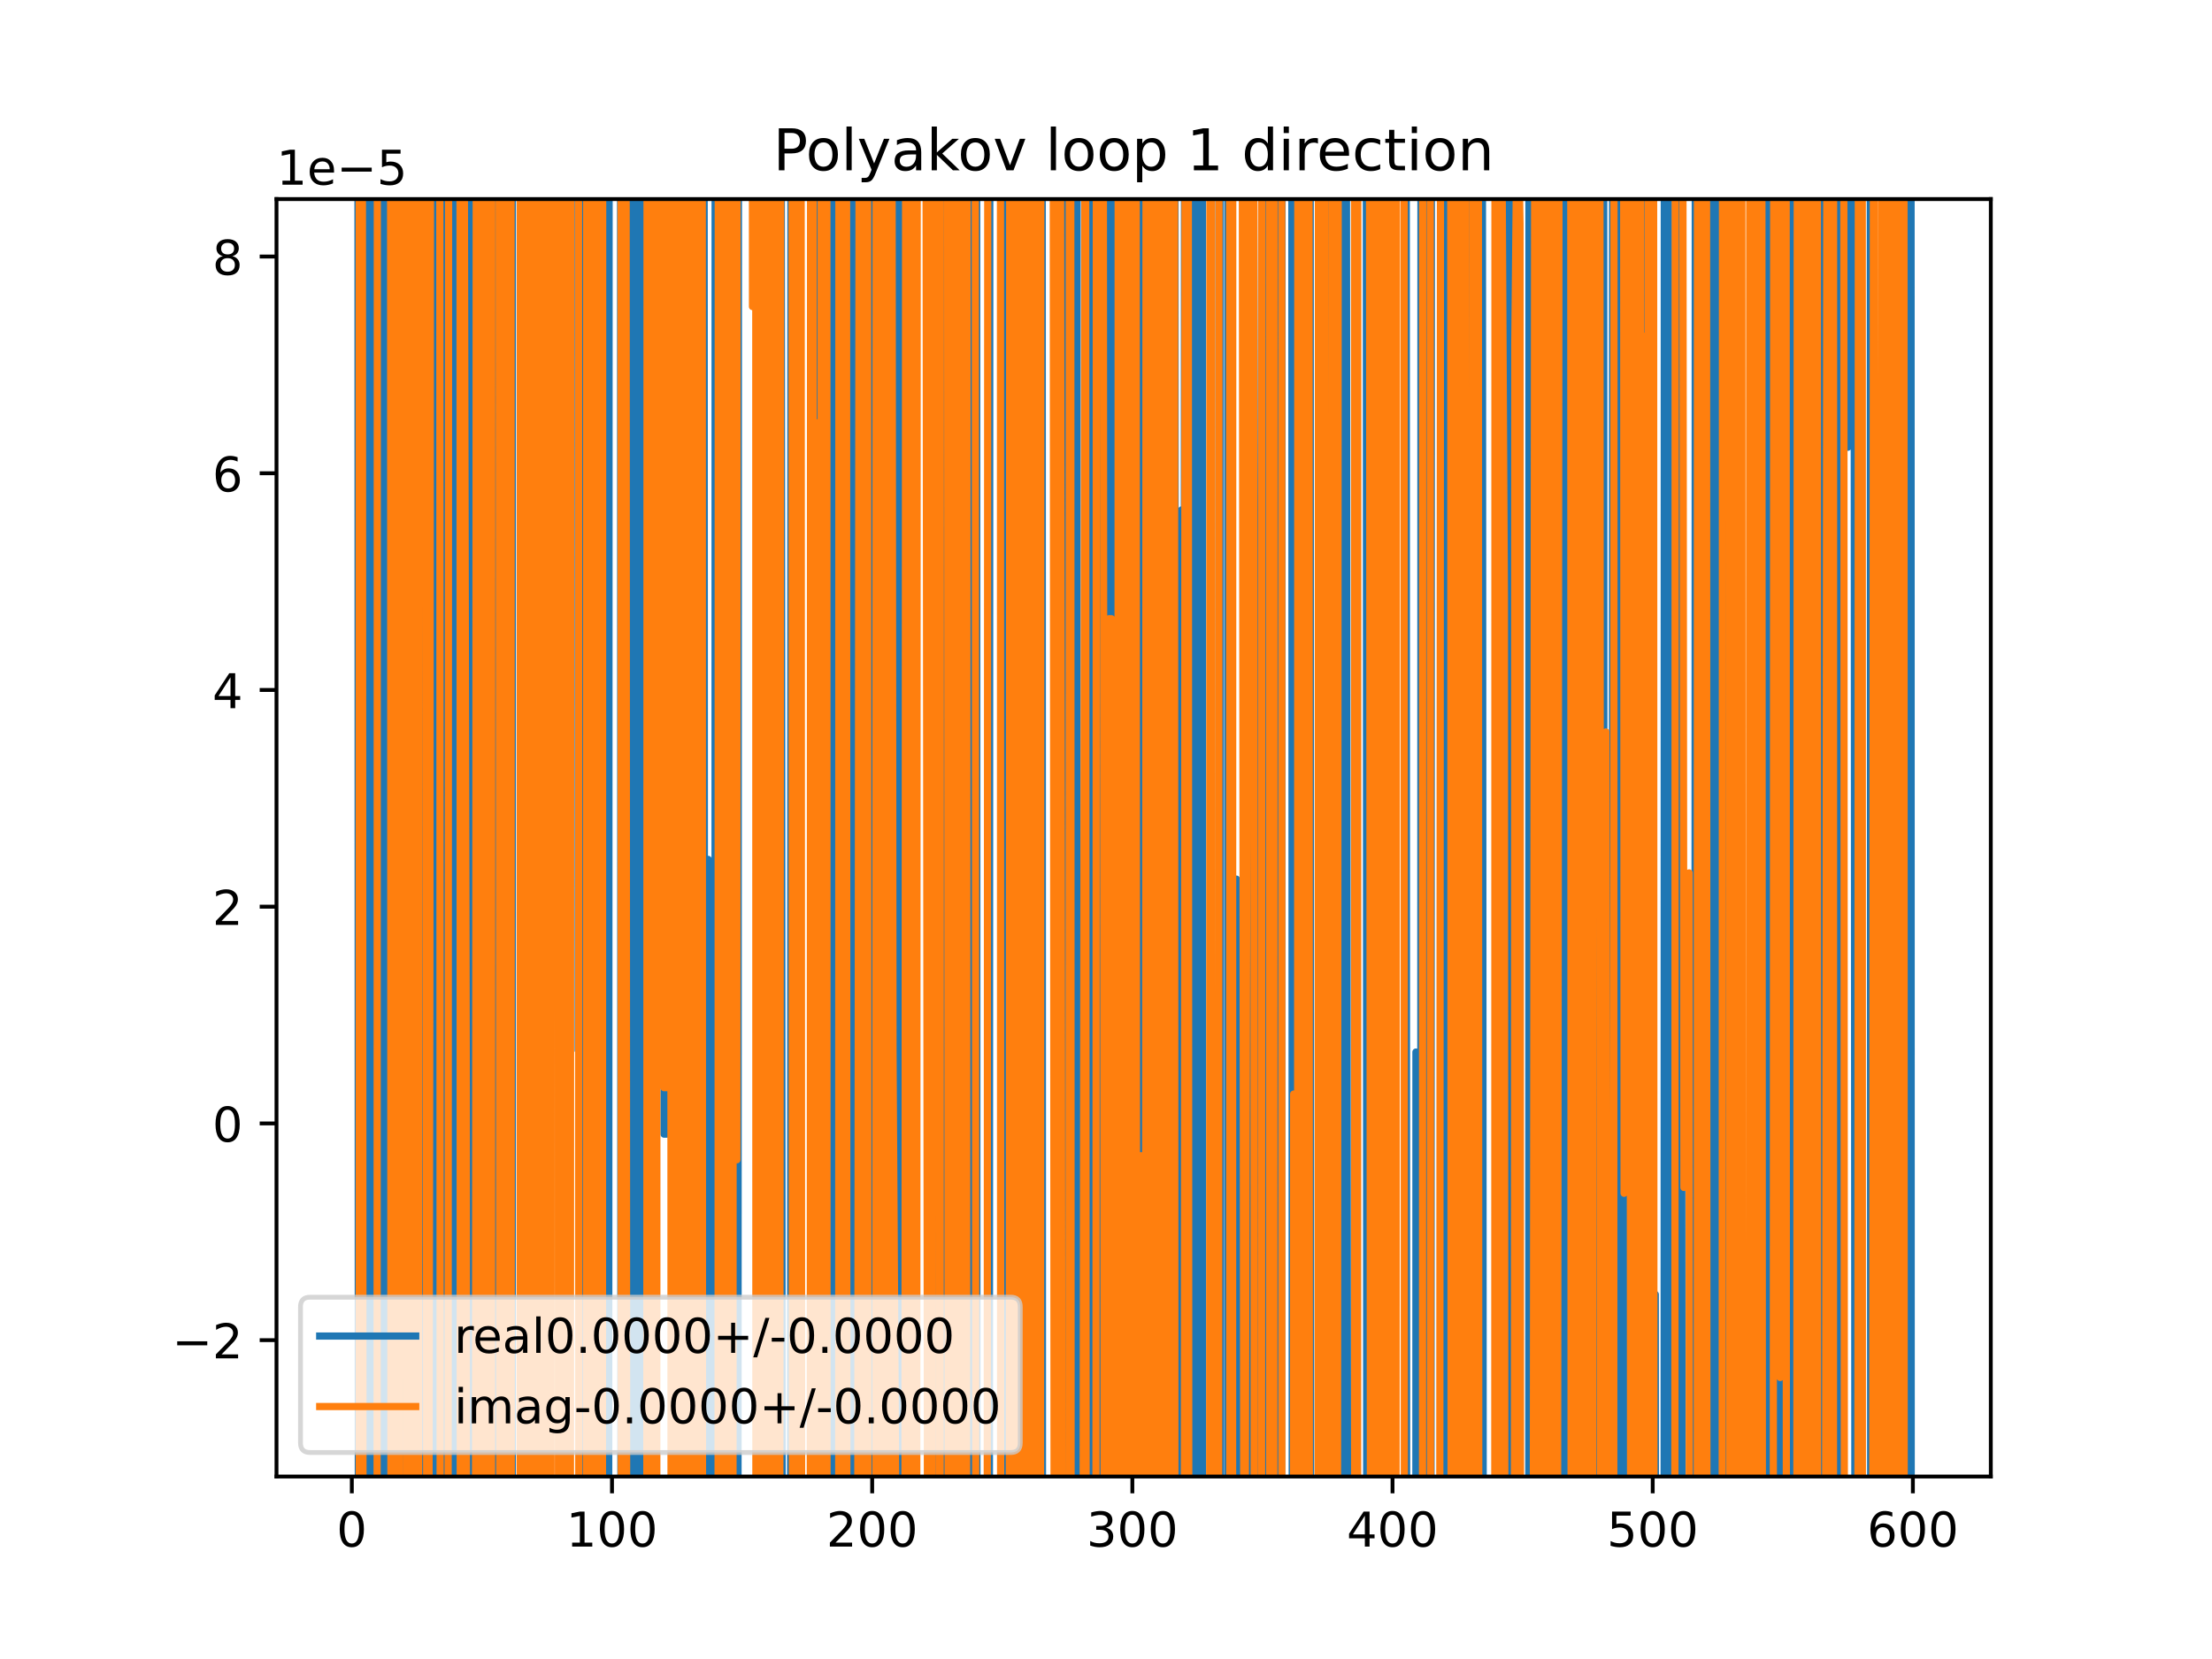 <?xml version="1.0" encoding="utf-8" standalone="no"?>
<!DOCTYPE svg PUBLIC "-//W3C//DTD SVG 1.1//EN"
  "http://www.w3.org/Graphics/SVG/1.1/DTD/svg11.dtd">
<!-- Created with matplotlib (https://matplotlib.org/) -->
<svg height="345.6pt" version="1.1" viewBox="0 0 460.8 345.6" width="460.8pt" xmlns="http://www.w3.org/2000/svg" xmlns:xlink="http://www.w3.org/1999/xlink">
 <defs>
  <style type="text/css">
*{stroke-linecap:butt;stroke-linejoin:round;}
  </style>
 </defs>
 <g id="figure_1">
  <g id="patch_1">
   <path d="M 0 345.6 
L 460.8 345.6 
L 460.8 0 
L 0 0 
z
" style="fill:#ffffff;"/>
  </g>
  <g id="axes_1">
   <g id="patch_2">
    <path d="M 57.6 307.584 
L 414.72 307.584 
L 414.72 41.472 
L 57.6 41.472 
z
" style="fill:#ffffff;"/>
   </g>
   <g id="matplotlib.axis_1">
    <g id="xtick_1">
     <g id="line2d_1">
      <defs>
       <path d="M 0 0 
L 0 3.5 
" id="m8a5edc360e" style="stroke:#000000;stroke-width:0.8;"/>
      </defs>
      <g>
       <use style="stroke:#000000;stroke-width:0.8;" x="73.291" xlink:href="#m8a5edc360e" y="307.584"/>
      </g>
     </g>
     <g id="text_1">
      <!-- 0 -->
      <defs>
       <path d="M 31.781 66.406 
Q 24.172 66.406 20.328 58.906 
Q 16.5 51.422 16.5 36.375 
Q 16.5 21.391 20.328 13.891 
Q 24.172 6.391 31.781 6.391 
Q 39.453 6.391 43.281 13.891 
Q 47.125 21.391 47.125 36.375 
Q 47.125 51.422 43.281 58.906 
Q 39.453 66.406 31.781 66.406 
z
M 31.781 74.219 
Q 44.047 74.219 50.516 64.516 
Q 56.984 54.828 56.984 36.375 
Q 56.984 17.969 50.516 8.266 
Q 44.047 -1.422 31.781 -1.422 
Q 19.531 -1.422 13.062 8.266 
Q 6.594 17.969 6.594 36.375 
Q 6.594 54.828 13.062 64.516 
Q 19.531 74.219 31.781 74.219 
z
" id="DejaVuSans-48"/>
      </defs>
      <g transform="translate(70.109 322.182)scale(0.1 -0.1)">
       <use xlink:href="#DejaVuSans-48"/>
      </g>
     </g>
    </g>
    <g id="xtick_2">
     <g id="line2d_2">
      <g>
       <use style="stroke:#000000;stroke-width:0.8;" x="127.49" xlink:href="#m8a5edc360e" y="307.584"/>
      </g>
     </g>
     <g id="text_2">
      <!-- 100 -->
      <defs>
       <path d="M 12.406 8.297 
L 28.516 8.297 
L 28.516 63.922 
L 10.984 60.406 
L 10.984 69.391 
L 28.422 72.906 
L 38.281 72.906 
L 38.281 8.297 
L 54.391 8.297 
L 54.391 0 
L 12.406 0 
z
" id="DejaVuSans-49"/>
      </defs>
      <g transform="translate(117.946 322.182)scale(0.1 -0.1)">
       <use xlink:href="#DejaVuSans-49"/>
       <use x="63.623" xlink:href="#DejaVuSans-48"/>
       <use x="127.246" xlink:href="#DejaVuSans-48"/>
      </g>
     </g>
    </g>
    <g id="xtick_3">
     <g id="line2d_3">
      <g>
       <use style="stroke:#000000;stroke-width:0.8;" x="181.69" xlink:href="#m8a5edc360e" y="307.584"/>
      </g>
     </g>
     <g id="text_3">
      <!-- 200 -->
      <defs>
       <path d="M 19.188 8.297 
L 53.609 8.297 
L 53.609 0 
L 7.328 0 
L 7.328 8.297 
Q 12.938 14.109 22.625 23.891 
Q 32.328 33.688 34.812 36.531 
Q 39.547 41.844 41.422 45.531 
Q 43.312 49.219 43.312 52.781 
Q 43.312 58.594 39.234 62.25 
Q 35.156 65.922 28.609 65.922 
Q 23.969 65.922 18.812 64.312 
Q 13.672 62.703 7.812 59.422 
L 7.812 69.391 
Q 13.766 71.781 18.938 73 
Q 24.125 74.219 28.422 74.219 
Q 39.75 74.219 46.484 68.547 
Q 53.219 62.891 53.219 53.422 
Q 53.219 48.922 51.531 44.891 
Q 49.859 40.875 45.406 35.406 
Q 44.188 33.984 37.641 27.219 
Q 31.109 20.453 19.188 8.297 
z
" id="DejaVuSans-50"/>
      </defs>
      <g transform="translate(172.146 322.182)scale(0.1 -0.1)">
       <use xlink:href="#DejaVuSans-50"/>
       <use x="63.623" xlink:href="#DejaVuSans-48"/>
       <use x="127.246" xlink:href="#DejaVuSans-48"/>
      </g>
     </g>
    </g>
    <g id="xtick_4">
     <g id="line2d_4">
      <g>
       <use style="stroke:#000000;stroke-width:0.8;" x="235.889" xlink:href="#m8a5edc360e" y="307.584"/>
      </g>
     </g>
     <g id="text_4">
      <!-- 300 -->
      <defs>
       <path d="M 40.578 39.312 
Q 47.656 37.797 51.625 33 
Q 55.609 28.219 55.609 21.188 
Q 55.609 10.406 48.188 4.484 
Q 40.766 -1.422 27.094 -1.422 
Q 22.516 -1.422 17.656 -0.516 
Q 12.797 0.391 7.625 2.203 
L 7.625 11.719 
Q 11.719 9.328 16.594 8.109 
Q 21.484 6.891 26.812 6.891 
Q 36.078 6.891 40.938 10.547 
Q 45.797 14.203 45.797 21.188 
Q 45.797 27.641 41.281 31.266 
Q 36.766 34.906 28.719 34.906 
L 20.219 34.906 
L 20.219 43.016 
L 29.109 43.016 
Q 36.375 43.016 40.234 45.922 
Q 44.094 48.828 44.094 54.297 
Q 44.094 59.906 40.109 62.906 
Q 36.141 65.922 28.719 65.922 
Q 24.656 65.922 20.016 65.031 
Q 15.375 64.156 9.812 62.312 
L 9.812 71.094 
Q 15.438 72.656 20.344 73.438 
Q 25.25 74.219 29.594 74.219 
Q 40.828 74.219 47.359 69.109 
Q 53.906 64.016 53.906 55.328 
Q 53.906 49.266 50.438 45.094 
Q 46.969 40.922 40.578 39.312 
z
" id="DejaVuSans-51"/>
      </defs>
      <g transform="translate(226.345 322.182)scale(0.1 -0.1)">
       <use xlink:href="#DejaVuSans-51"/>
       <use x="63.623" xlink:href="#DejaVuSans-48"/>
       <use x="127.246" xlink:href="#DejaVuSans-48"/>
      </g>
     </g>
    </g>
    <g id="xtick_5">
     <g id="line2d_5">
      <g>
       <use style="stroke:#000000;stroke-width:0.8;" x="290.088" xlink:href="#m8a5edc360e" y="307.584"/>
      </g>
     </g>
     <g id="text_5">
      <!-- 400 -->
      <defs>
       <path d="M 37.797 64.312 
L 12.891 25.391 
L 37.797 25.391 
z
M 35.203 72.906 
L 47.609 72.906 
L 47.609 25.391 
L 58.016 25.391 
L 58.016 17.188 
L 47.609 17.188 
L 47.609 0 
L 37.797 0 
L 37.797 17.188 
L 4.891 17.188 
L 4.891 26.703 
z
" id="DejaVuSans-52"/>
      </defs>
      <g transform="translate(280.545 322.182)scale(0.1 -0.1)">
       <use xlink:href="#DejaVuSans-52"/>
       <use x="63.623" xlink:href="#DejaVuSans-48"/>
       <use x="127.246" xlink:href="#DejaVuSans-48"/>
      </g>
     </g>
    </g>
    <g id="xtick_6">
     <g id="line2d_6">
      <g>
       <use style="stroke:#000000;stroke-width:0.8;" x="344.288" xlink:href="#m8a5edc360e" y="307.584"/>
      </g>
     </g>
     <g id="text_6">
      <!-- 500 -->
      <defs>
       <path d="M 10.797 72.906 
L 49.516 72.906 
L 49.516 64.594 
L 19.828 64.594 
L 19.828 46.734 
Q 21.969 47.469 24.109 47.828 
Q 26.266 48.188 28.422 48.188 
Q 40.625 48.188 47.75 41.5 
Q 54.891 34.812 54.891 23.391 
Q 54.891 11.625 47.562 5.094 
Q 40.234 -1.422 26.906 -1.422 
Q 22.312 -1.422 17.547 -0.641 
Q 12.797 0.141 7.719 1.703 
L 7.719 11.625 
Q 12.109 9.234 16.797 8.062 
Q 21.484 6.891 26.703 6.891 
Q 35.156 6.891 40.078 11.328 
Q 45.016 15.766 45.016 23.391 
Q 45.016 31 40.078 35.438 
Q 35.156 39.891 26.703 39.891 
Q 22.75 39.891 18.812 39.016 
Q 14.891 38.141 10.797 36.281 
z
" id="DejaVuSans-53"/>
      </defs>
      <g transform="translate(334.744 322.182)scale(0.1 -0.1)">
       <use xlink:href="#DejaVuSans-53"/>
       <use x="63.623" xlink:href="#DejaVuSans-48"/>
       <use x="127.246" xlink:href="#DejaVuSans-48"/>
      </g>
     </g>
    </g>
    <g id="xtick_7">
     <g id="line2d_7">
      <g>
       <use style="stroke:#000000;stroke-width:0.8;" x="398.487" xlink:href="#m8a5edc360e" y="307.584"/>
      </g>
     </g>
     <g id="text_7">
      <!-- 600 -->
      <defs>
       <path d="M 33.016 40.375 
Q 26.375 40.375 22.484 35.828 
Q 18.609 31.297 18.609 23.391 
Q 18.609 15.531 22.484 10.953 
Q 26.375 6.391 33.016 6.391 
Q 39.656 6.391 43.531 10.953 
Q 47.406 15.531 47.406 23.391 
Q 47.406 31.297 43.531 35.828 
Q 39.656 40.375 33.016 40.375 
z
M 52.594 71.297 
L 52.594 62.312 
Q 48.875 64.062 45.094 64.984 
Q 41.312 65.922 37.594 65.922 
Q 27.828 65.922 22.672 59.328 
Q 17.531 52.734 16.797 39.406 
Q 19.672 43.656 24.016 45.922 
Q 28.375 48.188 33.594 48.188 
Q 44.578 48.188 50.953 41.516 
Q 57.328 34.859 57.328 23.391 
Q 57.328 12.156 50.688 5.359 
Q 44.047 -1.422 33.016 -1.422 
Q 20.359 -1.422 13.672 8.266 
Q 6.984 17.969 6.984 36.375 
Q 6.984 53.656 15.188 63.938 
Q 23.391 74.219 37.203 74.219 
Q 40.922 74.219 44.703 73.484 
Q 48.484 72.75 52.594 71.297 
z
" id="DejaVuSans-54"/>
      </defs>
      <g transform="translate(388.944 322.182)scale(0.1 -0.1)">
       <use xlink:href="#DejaVuSans-54"/>
       <use x="63.623" xlink:href="#DejaVuSans-48"/>
       <use x="127.246" xlink:href="#DejaVuSans-48"/>
      </g>
     </g>
    </g>
   </g>
   <g id="matplotlib.axis_2">
    <g id="ytick_1">
     <g id="line2d_8">
      <defs>
       <path d="M 0 0 
L -3.5 0 
" id="m1d1c11bf32" style="stroke:#000000;stroke-width:0.8;"/>
      </defs>
      <g>
       <use style="stroke:#000000;stroke-width:0.8;" x="57.6" xlink:href="#m1d1c11bf32" y="279.172"/>
      </g>
     </g>
     <g id="text_8">
      <!-- −2 -->
      <defs>
       <path d="M 10.594 35.5 
L 73.188 35.5 
L 73.188 27.203 
L 10.594 27.203 
z
" id="DejaVuSans-8722"/>
      </defs>
      <g transform="translate(35.858 282.971)scale(0.1 -0.1)">
       <use xlink:href="#DejaVuSans-8722"/>
       <use x="83.789" xlink:href="#DejaVuSans-50"/>
      </g>
     </g>
    </g>
    <g id="ytick_2">
     <g id="line2d_9">
      <g>
       <use style="stroke:#000000;stroke-width:0.8;" x="57.6" xlink:href="#m1d1c11bf32" y="234.026"/>
      </g>
     </g>
     <g id="text_9">
      <!-- 0 -->
      <g transform="translate(44.237 237.825)scale(0.1 -0.1)">
       <use xlink:href="#DejaVuSans-48"/>
      </g>
     </g>
    </g>
    <g id="ytick_3">
     <g id="line2d_10">
      <g>
       <use style="stroke:#000000;stroke-width:0.8;" x="57.6" xlink:href="#m1d1c11bf32" y="188.879"/>
      </g>
     </g>
     <g id="text_10">
      <!-- 2 -->
      <g transform="translate(44.237 192.679)scale(0.1 -0.1)">
       <use xlink:href="#DejaVuSans-50"/>
      </g>
     </g>
    </g>
    <g id="ytick_4">
     <g id="line2d_11">
      <g>
       <use style="stroke:#000000;stroke-width:0.8;" x="57.6" xlink:href="#m1d1c11bf32" y="143.733"/>
      </g>
     </g>
     <g id="text_11">
      <!-- 4 -->
      <g transform="translate(44.237 147.532)scale(0.1 -0.1)">
       <use xlink:href="#DejaVuSans-52"/>
      </g>
     </g>
    </g>
    <g id="ytick_5">
     <g id="line2d_12">
      <g>
       <use style="stroke:#000000;stroke-width:0.8;" x="57.6" xlink:href="#m1d1c11bf32" y="98.587"/>
      </g>
     </g>
     <g id="text_12">
      <!-- 6 -->
      <g transform="translate(44.237 102.386)scale(0.1 -0.1)">
       <use xlink:href="#DejaVuSans-54"/>
      </g>
     </g>
    </g>
    <g id="ytick_6">
     <g id="line2d_13">
      <g>
       <use style="stroke:#000000;stroke-width:0.8;" x="57.6" xlink:href="#m1d1c11bf32" y="53.44"/>
      </g>
     </g>
     <g id="text_13">
      <!-- 8 -->
      <defs>
       <path d="M 31.781 34.625 
Q 24.75 34.625 20.719 30.859 
Q 16.703 27.094 16.703 20.516 
Q 16.703 13.922 20.719 10.156 
Q 24.75 6.391 31.781 6.391 
Q 38.812 6.391 42.859 10.172 
Q 46.922 13.969 46.922 20.516 
Q 46.922 27.094 42.891 30.859 
Q 38.875 34.625 31.781 34.625 
z
M 21.922 38.812 
Q 15.578 40.375 12.031 44.719 
Q 8.5 49.078 8.5 55.328 
Q 8.5 64.062 14.719 69.141 
Q 20.953 74.219 31.781 74.219 
Q 42.672 74.219 48.875 69.141 
Q 55.078 64.062 55.078 55.328 
Q 55.078 49.078 51.531 44.719 
Q 48 40.375 41.703 38.812 
Q 48.828 37.156 52.797 32.312 
Q 56.781 27.484 56.781 20.516 
Q 56.781 9.906 50.312 4.234 
Q 43.844 -1.422 31.781 -1.422 
Q 19.734 -1.422 13.25 4.234 
Q 6.781 9.906 6.781 20.516 
Q 6.781 27.484 10.781 32.312 
Q 14.797 37.156 21.922 38.812 
z
M 18.312 54.391 
Q 18.312 48.734 21.844 45.562 
Q 25.391 42.391 31.781 42.391 
Q 38.141 42.391 41.719 45.562 
Q 45.312 48.734 45.312 54.391 
Q 45.312 60.062 41.719 63.234 
Q 38.141 66.406 31.781 66.406 
Q 25.391 66.406 21.844 63.234 
Q 18.312 60.062 18.312 54.391 
z
" id="DejaVuSans-56"/>
      </defs>
      <g transform="translate(44.237 57.24)scale(0.1 -0.1)">
       <use xlink:href="#DejaVuSans-56"/>
      </g>
     </g>
    </g>
    <g id="text_14">
     <!-- 1e−5 -->
     <defs>
      <path d="M 56.203 29.594 
L 56.203 25.203 
L 14.891 25.203 
Q 15.484 15.922 20.484 11.062 
Q 25.484 6.203 34.422 6.203 
Q 39.594 6.203 44.453 7.469 
Q 49.312 8.734 54.109 11.281 
L 54.109 2.781 
Q 49.266 0.734 44.188 -0.344 
Q 39.109 -1.422 33.891 -1.422 
Q 20.797 -1.422 13.156 6.188 
Q 5.516 13.812 5.516 26.812 
Q 5.516 40.234 12.766 48.109 
Q 20.016 56 32.328 56 
Q 43.359 56 49.781 48.891 
Q 56.203 41.797 56.203 29.594 
z
M 47.219 32.234 
Q 47.125 39.594 43.094 43.984 
Q 39.062 48.391 32.422 48.391 
Q 24.906 48.391 20.391 44.141 
Q 15.875 39.891 15.188 32.172 
z
" id="DejaVuSans-101"/>
     </defs>
     <g transform="translate(57.6 38.472)scale(0.1 -0.1)">
      <use xlink:href="#DejaVuSans-49"/>
      <use x="63.623" xlink:href="#DejaVuSans-101"/>
      <use x="125.146" xlink:href="#DejaVuSans-8722"/>
      <use x="208.936" xlink:href="#DejaVuSans-53"/>
     </g>
    </g>
   </g>
   <g id="line2d_14">
    <path clip-path="url(#p19162738b5)" d="M 74.561 -1 
L 74.655 346.6 
M 75.067 346.6 
L 75.121 -1 
M 75.859 -1 
L 75.922 346.6 
M 76.169 346.6 
L 76.305 -1 
M 76.627 -1 
L 76.676 346.6 
M 77.783 346.6 
L 77.849 -1 
M 79.017 -1 
L 79.142 346.6 
M 80.21 346.6 
L 80.317 -1 
M 81.003 -1 
L 81.075 346.6 
M 82.516 346.6 
L 82.65 -1 
M 83.333 -1 
L 83.43 346.6 
M 84.943 346.6 
L 85.024 -1 
M 85.986 -1 
L 86.035 346.6 
M 87.733 346.6 
L 87.787 -1 
M 88.217 -1 
L 88.332 346.6 
M 89.537 346.6 
L 89.551 337.403 
L 89.632 -1 
M 90.915 -1 
L 91.012 346.6 
M 91.921 346.6 
L 92.261 163.458 
L 92.331 -1 
M 94.056 -1 
L 94.109 346.6 
M 95.213 346.6 
L 95.262 -1 
M 95.763 -1 
L 95.812 346.6 
M 96.28 346.6 
L 96.325 -1 
M 97.135 -1 
L 97.138 12.053 
L 97.145 -1 
M 97.871 -1 
L 97.937 346.6 
M 98.582 346.6 
L 98.666 -1 
M 98.824 -1 
L 98.875 346.6 
M 100.245 346.6 
L 100.291 -1 
M 100.728 -1 
L 100.884 346.6 
M 100.958 346.6 
L 101.041 -1 
M 102.118 -1 
L 102.179 346.6 
M 102.85 346.6 
L 102.897 -1 
M 103.499 -1 
L 103.59 346.6 
M 103.67 346.6 
L 103.718 -1 
M 105.014 -1 
L 105.066 346.6 
M 106.708 346.6 
L 106.751 -1 
M 108.926 -1 
L 109.062 331.79 
L 109.215 -1 
M 109.973 -1 
L 110.124 346.6 
M 118.591 346.6 
L 118.658 -1 
M 120.402 -1 
L 120.444 218.802 
L 120.541 -1 
M 121.334 -1 
L 121.453 346.6 
M 122.981 346.6 
L 123.154 175.301 
L 123.28 346.6 
M 124.753 346.6 
L 124.867 -1 
M 126.21 -1 
L 126.25 346.6 
M 126.797 346.6 
L 126.898 -1 
M 129.271 -1 
L 129.351 346.6 
M 129.96 346.6 
L 130.039 -1 
M 131.519 -1 
L 131.562 346.6 
M 132.177 346.6 
L 132.234 -1 
M 132.554 -1 
L 132.633 346.6 
M 133.549 346.6 
L 133.606 -1 
M 134.821 -1 
L 134.87 346.6 
M 136.287 346.6 
L 136.328 -1 
M 138.254 -1 
L 138.33 236.262 
L 138.872 236.262 
L 138.948 -1 
M 141.434 -1 
L 141.469 346.6 
M 142.329 346.6 
L 142.472 -1 
M 142.836 -1 
L 142.961 346.6 
M 143.44 346.6 
L 143.557 -1 
M 144.288 -1 
L 144.292 2.756 
L 144.293 -1 
M 146.678 -1 
L 146.79 346.6 
M 147.434 346.6 
L 147.544 179.035 
L 147.669 346.6 
M 148.946 346.6 
L 148.978 -1 
M 150.11 -1 
L 150.218 346.6 
M 151.606 346.6 
L 151.738 -1 
M 152.035 -1 
L 152.179 346.6 
M 153.731 346.6 
L 153.843 -1 
M 158.082 -1 
L 158.115 346.6 
M 158.836 346.6 
L 158.89 -1 
M 159.033 -1 
L 159.196 346.6 
M 160.073 346.6 
L 160.116 -1 
M 161.591 -1 
L 161.636 63.499 
L 161.688 -1 
M 162.745 -1 
L 162.958 346.6 
M 164.695 346.6 
L 164.773 -1 
M 165.784 -1 
L 165.972 147.478 
L 166.095 346.6 
M 169.447 346.6 
L 169.589 -1 
M 169.995 -1 
L 170.18 346.6 
M 172.618 346.6 
L 172.668 -1 
M 173.447 -1 
L 173.509 346.6 
M 174.15 346.6 
L 174.21 -1 
M 174.991 -1 
L 175.038 346.6 
M 177.656 346.6 
L 177.723 -1 
M 178.21 -1 
L 178.332 346.6 
M 179.459 346.6 
L 179.522 34.997 
L 179.678 346.6 
M 180.306 346.6 
L 180.415 -1 
M 180.762 -1 
L 180.852 346.6 
M 181.984 346.6 
L 182.034 -1 
M 183 -1 
L 183.047 346.6 
M 184.896 346.6 
L 184.936 -1 
M 186.901 -1 
L 186.949 346.6 
M 187.275 346.6 
L 187.324 -1 
M 187.908 -1 
L 187.947 346.6 
M 188.469 346.6 
L 188.512 -1 
M 190.154 -1 
L 190.224 346.6 
M 190.484 346.6 
L 190.546 -1 
M 193.393 -1 
L 193.423 346.6 
M 194.686 346.6 
L 194.863 -1 
M 196.241 -1 
L 196.387 346.6 
M 197.844 346.6 
L 197.945 -1 
M 197.954 -1 
L 198.046 346.6 
M 198.904 346.6 
L 198.989 -1 
M 199.065 -1 
L 199.127 346.6 
M 201.746 346.6 
L 201.919 -1 
M 202.49 -1 
L 202.586 346.6 
M 203.087 346.6 
L 203.191 -1 
M 203.461 -1 
L 203.515 346.6 
M 206.105 346.6 
L 206.202 -1 
M 209.601 -1 
L 209.873 315.891 
L 210.248 346.6 
M 211.022 346.6 
L 211.499 245.892 
L 211.604 346.6 
M 213.821 346.6 
L 213.955 -1 
M 214.876 -1 
L 214.927 346.6 
M 215.841 346.6 
L 215.928 -1 
M 217.114 -1 
L 217.174 346.6 
M 221.057 346.6 
L 221.131 -1 
M 222.053 -1 
L 222.173 346.6 
M 224.31 346.6 
L 224.398 -1 
M 226.404 -1 
L 226.463 346.6 
M 226.904 346.6 
L 226.969 -1 
M 229.138 -1 
L 229.215 346.6 
M 229.571 346.6 
L 229.656 -1 
M 230.067 -1 
L 230.111 346.6 
M 230.706 346.6 
L 230.735 -1 
M 231.93 -1 
L 231.97 346.6 
M 232.439 346.6 
L 232.548 -1 
M 232.691 -1 
L 232.757 346.6 
M 233.967 346.6 
L 234.053 -1 
M 234.921 -1 
L 235.075 346.6 
M 235.997 346.6 
L 236.059 -1 
M 237.165 -1 
L 237.292 346.6 
M 238.153 346.6 
L 238.207 -1 
M 239.129 -1 
L 239.141 54.313 
L 239.163 -1 
M 239.903 -1 
L 239.961 346.6 
M 240.841 346.6 
L 240.903 -1 
M 241.722 -1 
L 241.785 346.6 
M 242.78 346.6 
L 242.874 -1 
M 243.018 -1 
L 243.144 346.6 
M 243.634 346.6 
L 243.693 -1 
M 244.756 -1 
L 244.872 346.6 
M 246.047 346.6 
L 246.187 106.197 
L 246.729 106.197 
L 246.771 -1 
M 247.768 -1 
L 247.813 114.993 
L 248.147 -1 
M 248.38 -1 
L 248.499 346.6 
M 249.128 346.6 
L 249.198 -1 
M 250.493 -1 
L 250.557 346.6 
M 252.33 346.6 
L 252.421 -1 
M 254.138 -1 
L 254.173 346.6 
M 255.726 346.6 
L 255.778 -1 
M 256.201 -1 
L 256.284 346.6 
M 257.533 346.6 
L 257.569 183.136 
L 257.605 346.6 
M 259.031 346.6 
L 259.089 -1 
M 259.403 -1 
L 259.517 346.6 
M 259.938 346.6 
L 260.042 -1 
M 261.062 -1 
L 261.363 109.149 
L 261.905 188.678 
L 261.94 346.6 
M 263.207 346.6 
L 263.406 -1 
M 264.248 -1 
L 264.527 346.6 
M 264.647 346.6 
L 264.75 -1 
M 266.387 -1 
L 266.538 346.6 
M 266.972 346.6 
L 267.089 -1 
M 269.103 -1 
L 269.204 346.6 
M 269.719 346.6 
L 269.798 -1 
M 270.194 -1 
L 270.246 346.6 
M 271.409 346.6 
L 271.491 -1 
M 271.833 -1 
L 271.916 346.6 
M 272.5 346.6 
L 272.586 -1 
M 272.93 -1 
L 273.031 346.6 
M 275.297 346.6 
L 275.342 -1 
M 275.765 -1 
L 275.888 346.6 
M 276.175 346.6 
L 276.377 -1 
M 276.746 -1 
L 277.005 346.6 
M 277.103 346.6 
L 277.181 -1 
M 278.401 -1 
L 278.45 346.6 
M 279.113 346.6 
L 279.191 -1 
M 279.305 -1 
L 279.382 346.6 
M 280.215 346.6 
L 280.294 -1 
M 280.464 -1 
L 280.737 346.6 
M 282.356 346.6 
L 282.443 -1 
M 284.624 -1 
L 284.72 346.6 
M 285.95 346.6 
L 286.002 -1 
M 286.709 -1 
L 286.782 346.6 
M 287.648 346.6 
L 287.744 -1 
M 288.172 -1 
L 288.308 346.6 
M 289.479 346.6 
L 289.62 -1 
M 292.943 -1 
L 293.03 346.6 
M 293.868 346.6 
L 293.882 311.836 
L 293.887 346.6 
M 294.951 346.6 
L 294.966 219.16 
L 294.987 346.6 
M 295.965 346.6 
L 296.015 -1 
M 297.331 -1 
L 297.397 346.6 
M 298.097 346.6 
L 298.197 -1 
M 301.234 -1 
L 301.276 346.6 
M 301.862 346.6 
L 301.947 -1 
M 303.389 -1 
L 303.467 346.6 
M 303.808 346.6 
L 303.885 -1 
M 304.639 -1 
L 304.722 240.279 
L 305.039 -1 
M 306.317 -1 
L 306.348 26.767 
L 306.515 346.6 
M 307.973 346.6 
L 308.2 -1 
M 308.795 -1 
L 308.996 346.6 
M 312.76 346.6 
L 312.806 -1 
M 312.913 -1 
L 312.972 346.6 
M 313.784 346.6 
L 313.838 -1 
M 314.573 -1 
L 314.655 346.6 
M 315.244 346.6 
L 315.294 -1 
M 316.058 -1 
L 316.19 346.6 
M 318.475 346.6 
L 318.515 -1 
M 319.237 -1 
L 319.292 346.6 
M 320.436 346.6 
L 320.44 340.394 
L 320.442 346.6 
M 322.095 346.6 
L 322.186 -1 
M 325.2 -1 
L 325.251 346.6 
M 326.248 346.6 
L 326.291 -1 
M 327.306 -1 
L 327.396 346.6 
M 327.56 346.6 
L 327.634 -1 
M 328.997 -1 
L 329.112 50.983 
L 329.251 346.6 
M 329.81 346.6 
L 329.873 -1 
M 330.914 -1 
L 330.965 346.6 
M 332.46 346.6 
L 332.512 -1 
M 334.069 -1 
L 334.168 346.6 
M 335.887 346.6 
L 335.942 -1 
M 336.557 -1 
L 336.658 346.6 
M 337.821 346.6 
L 337.905 -1 
M 338.78 -1 
L 338.868 332.017 
L 338.999 -1 
M 339.633 -1 
L 339.708 346.6 
M 340.314 346.6 
L 340.424 -1 
M 341.426 -1 
L 341.5 346.6 
M 342.418 346.6 
L 342.497 -1 
M 342.802 -1 
L 342.869 346.6 
M 343.381 346.6 
L 343.416 -1 
M 344.14 -1 
L 344.183 346.6 
M 344.785 346.6 
L 344.83 269.648 
L 344.869 346.6 
M 346.668 346.6 
L 346.71 -1 
M 347.574 -1 
L 347.626 346.6 
M 349.392 346.6 
L 349.462 -1 
M 350.206 -1 
L 350.418 346.6 
M 353.072 346.6 
L 353.166 -1 
M 354.908 -1 
L 354.955 346.6 
M 355.853 346.6 
L 355.888 -1 
M 356.654 -1 
L 356.703 346.6 
M 356.854 346.6 
L 356.95 -1 
M 358.159 -1 
L 358.263 346.6 
M 358.455 346.6 
L 358.522 -1 
M 359.34 -1 
L 359.411 346.6 
M 359.733 346.6 
L 360.006 82.107 
L 360.375 -1 
M 362.471 -1 
L 362.529 346.6 
M 365.269 346.6 
L 365.386 -1 
M 365.469 -1 
L 365.594 346.6 
M 366.119 346.6 
L 366.169 -1 
M 367.383 -1 
L 367.433 346.6 
M 367.728 346.6 
L 367.77 -1 
M 368.91 -1 
L 369.007 346.6 
M 369.916 346.6 
L 369.974 -1 
M 370.587 -1 
L 370.638 346.6 
M 371.53 346.6 
L 371.763 -1 
M 371.984 -1 
L 372.059 346.6 
M 372.774 346.6 
L 372.83 -1 
M 373.572 -1 
L 373.738 346.6 
M 376.993 346.6 
L 377.074 -1 
M 377.984 -1 
L 378.052 346.6 
M 379.46 346.6 
L 379.592 -1 
M 381.971 -1 
L 382.023 346.6 
M 382.424 346.6 
L 382.474 -1 
M 383.643 -1 
L 383.842 346.6 
M 383.862 346.6 
L 384.024 -1 
M 384.88 -1 
L 384.937 93.17 
L 384.985 -1 
M 386.223 -1 
L 386.426 346.6 
M 387.191 346.6 
L 387.233 -1 
M 389.619 -1 
L 389.709 346.6 
M 390.166 346.6 
L 390.405 -1 
M 392.925 -1 
L 393.021 346.6 
M 394.237 346.6 
L 394.306 -1 
M 395.378 -1 
L 395.667 346.6 
M 397.657 346.6 
L 397.709 -1 
M 398.106 -1 
L 398.142 346.6 
L 398.142 346.6 
" style="fill:none;stroke:#1f77b4;stroke-linecap:square;stroke-width:1.5;"/>
   </g>
   <g id="line2d_15">
    <path clip-path="url(#p19162738b5)" d="M 74.828 -1 
L 74.846 346.6 
M 75.336 346.6 
L 75.443 -1 
M 75.481 -1 
L 75.63 346.6 
M 77.626 346.6 
L 77.627 345.479 
L 77.627 346.6 
M 78.555 346.6 
L 78.613 -1 
M 81.363 -1 
L 81.442 346.6 
M 82.384 346.6 
L 82.434 -1 
M 82.608 -1 
L 82.681 346.6 
M 83.275 346.6 
L 83.321 -1 
M 84.735 -1 
L 84.801 346.6 
M 85.604 346.6 
L 85.666 -1 
M 86.057 -1 
L 86.263 346.6 
M 87.198 346.6 
L 87.33 -1 
M 88.712 -1 
L 88.904 346.6 
M 89.315 346.6 
L 89.551 201.052 
L 89.705 -1 
M 91.616 -1 
L 91.696 346.6 
M 93.341 346.6 
L 93.467 -1 
M 95.828 -1 
L 95.882 346.6 
M 96.46 346.6 
L 96.587 -1 
M 96.653 -1 
L 97.138 226.763 
L 97.178 346.6 
M 99.041 346.6 
L 99.231 -1 
M 99.332 -1 
L 99.396 346.6 
M 100.092 346.6 
L 100.126 -1 
M 100.711 -1 
L 100.753 346.6 
M 101.288 346.6 
L 101.371 -1 
M 101.557 -1 
L 101.623 346.6 
M 102.386 346.6 
L 102.448 -1 
M 103.971 -1 
L 104.115 346.6 
M 104.227 346.6 
L 104.315 -1 
M 105.477 -1 
L 105.609 346.6 
M 106.009 346.6 
L 106.139 -1 
M 106.451 -1 
L 106.511 346.6 
M 108.338 346.6 
L 108.403 -1 
M 109.465 -1 
L 109.514 346.6 
M 110.392 346.6 
L 110.451 -1 
M 111.773 -1 
L 111.823 346.6 
M 112.927 346.6 
L 113.003 -1 
M 113.748 -1 
L 113.816 346.6 
M 114.791 346.6 
L 114.86 -1 
M 116.297 -1 
L 116.333 346.6 
M 117.335 346.6 
L 117.418 -1 
M 118.109 -1 
L 118.208 346.6 
M 118.827 346.6 
L 118.911 -1 
M 120.51 -1 
L 120.58 346.6 
M 122.182 346.6 
L 122.228 -1 
M 122.969 -1 
L 123.012 346.6 
M 123.267 346.6 
L 123.301 -1 
M 124.213 -1 
L 124.277 346.6 
M 125.5 346.6 
L 125.552 -1 
M 129.373 -1 
L 129.44 346.6 
M 129.957 346.6 
L 130.05 -1 
M 130.417 -1 
L 130.551 346.6 
M 134.745 346.6 
L 134.797 -1 
M 135.825 -1 
L 135.863 346.6 
M 136.817 346.6 
L 136.875 -1 
M 138.234 -1 
L 138.33 226.579 
L 138.872 226.579 
L 138.928 -1 
M 139.737 -1 
L 139.793 346.6 
M 141.011 346.6 
L 141.115 -1 
M 142.023 -1 
L 142.142 346.6 
M 143.377 346.6 
L 143.525 -1 
M 144.168 -1 
L 144.384 346.6 
M 145.196 346.6 
L 145.33 -1 
M 146.289 -1 
L 146.349 346.6 
M 149.587 346.6 
L 149.636 -1 
M 149.903 -1 
L 150.027 346.6 
M 150.621 346.6 
L 150.796 43.31 
L 151.269 346.6 
M 151.345 346.6 
L 151.399 -1 
M 152.251 -1 
L 152.293 346.6 
M 152.686 346.6 
L 152.771 -1 
M 153.378 -1 
L 153.506 241.603 
L 153.549 -1 
M 156.74 -1 
L 156.758 63.869 
L 156.78 -1 
M 157.439 -1 
L 157.471 346.6 
M 158.822 346.6 
L 158.879 -1 
M 159.76 -1 
L 160.01 252.568 
L 160.537 346.6 
M 160.553 346.6 
L 160.749 -1 
M 161.194 -1 
L 161.251 346.6 
M 162.427 346.6 
L 162.661 -1 
M 165.003 -1 
L 165.088 346.6 
M 165.94 346.6 
L 166.078 -1 
M 166.881 -1 
L 167.001 346.6 
M 168.792 346.6 
L 168.866 -1 
M 169.409 -1 
L 169.448 346.6 
M 170.263 346.6 
L 170.308 88.072 
L 170.418 346.6 
M 171.023 346.6 
L 171.082 -1 
M 172.258 -1 
L 172.293 346.6 
M 174.717 346.6 
L 174.766 -1 
M 175.622 -1 
L 175.673 346.6 
M 175.92 346.6 
L 176.103 -1 
M 176.344 -1 
L 176.425 346.6 
M 178.669 346.6 
L 178.98 15.411 
L 179.044 346.6 
M 180.252 346.6 
L 180.367 -1 
M 180.74 -1 
L 180.805 346.6 
M 182.451 346.6 
L 182.522 -1 
M 183.666 -1 
L 183.804 346.6 
M 183.893 346.6 
L 183.985 -1 
M 184.725 -1 
L 184.797 346.6 
M 185.222 346.6 
L 185.361 -1 
M 185.799 -1 
L 186.026 218.541 
L 186.568 305.559 
L 186.584 346.6 
M 188.504 346.6 
L 188.674 -1 
M 188.786 -1 
L 188.927 346.6 
M 189.499 346.6 
L 189.588 -1 
M 190.828 -1 
L 190.876 346.6 
M 190.967 346.6 
L 191.078 -1 
M 192.887 -1 
L 193.232 346.6 
M 194.171 346.6 
L 194.288 -1 
M 195.654 -1 
L 195.721 346.6 
M 195.839 346.6 
L 195.905 -1 
M 197.402 -1 
L 197.526 346.6 
M 198.19 346.6 
L 198.261 -1 
M 199.185 -1 
L 199.235 346.6 
M 200.223 346.6 
L 200.272 -1 
M 201.089 -1 
L 201.143 346.6 
M 201.345 346.6 
L 201.478 -1 
M 203.156 -1 
L 203.271 346.6 
M 205.651 346.6 
L 205.781 -1 
M 208.414 -1 
L 208.449 346.6 
M 210.252 346.6 
L 210.352 -1 
M 211.137 -1 
L 211.425 346.6 
M 211.63 346.6 
L 212.041 62.606 
L 212.251 -1 
M 212.608 -1 
L 212.693 346.6 
M 213.708 346.6 
L 213.899 -1 
M 214.59 -1 
L 214.781 346.6 
M 215.651 346.6 
L 215.717 -1 
M 215.949 -1 
L 216.013 346.6 
M 216.755 346.6 
L 216.822 -1 
M 219.398 -1 
L 219.603 346.6 
M 219.67 346.6 
L 219.993 -1 
M 220.902 -1 
L 221.244 346.6 
M 222.704 346.6 
L 222.757 -1 
M 223.055 -1 
L 223.131 346.6 
M 225.6 346.6 
L 226.036 -1 
M 226.157 -1 
L 226.264 346.6 
M 227.758 346.6 
L 227.759 344.483 
L 228.301 344.483 
L 228.392 -1 
M 229.833 -1 
L 230.029 346.6 
M 230.887 346.6 
L 231.011 128.903 
L 231.553 128.903 
L 231.649 346.6 
M 232.883 346.6 
L 232.945 -1 
M 233.369 -1 
L 233.42 346.6 
M 234.382 346.6 
L 234.427 -1 
M 235.19 -1 
L 235.236 346.6 
M 236.109 346.6 
L 236.201 -1 
M 236.675 -1 
L 236.772 346.6 
M 237.446 346.6 
L 237.515 240.776 
L 238.057 240.776 
L 238.286 346.6 
M 238.642 346.6 
L 238.746 -1 
M 239.428 -1 
L 239.504 346.6 
M 240.59 346.6 
L 240.683 -1 
M 241.744 -1 
L 241.873 346.6 
M 242.611 346.6 
L 242.686 -1 
M 243.238 -1 
L 243.329 346.6 
M 243.62 346.6 
L 243.708 -1 
M 244.66 -1 
L 244.762 346.6 
M 246.181 346.6 
L 246.187 333.663 
L 246.729 333.663 
L 246.882 -1 
M 247.541 -1 
L 247.652 346.6 
M 251.997 346.6 
L 252.054 -1 
M 252.331 -1 
L 252.439 346.6 
M 253.862 346.6 
L 253.948 -1 
M 256.143 -1 
L 256.182 346.6 
M 256.769 346.6 
L 256.806 -1 
M 258.765 -1 
L 259.124 346.6 
M 259.349 346.6 
L 259.737 175.141 
L 259.804 -1 
M 261.208 -1 
L 261.276 346.6 
M 261.901 346.6 
L 261.905 343.762 
L 261.906 346.6 
M 262.8 346.6 
L 262.864 -1 
M 264.444 -1 
L 264.514 346.6 
M 265.355 346.6 
L 265.403 -1 
M 267.004 -1 
L 267.038 346.6 
M 269.455 346.6 
L 269.493 227.918 
L 269.531 346.6 
M 270.307 346.6 
L 270.368 -1 
M 270.781 -1 
L 270.84 346.6 
M 271.427 346.6 
L 271.493 -1 
M 272.688 -1 
L 272.761 346.6 
M 274.583 346.6 
L 274.658 -1 
M 275.897 -1 
L 276.042 346.6 
M 277.398 346.6 
L 277.446 -1 
M 277.918 -1 
L 277.998 346.6 
M 278.618 346.6 
L 278.788 -1 
M 282.172 -1 
L 282.21 346.6 
M 282.815 346.6 
L 282.856 -1 
M 285.282 -1 
L 285.502 346.6 
M 285.837 346.6 
L 285.911 -1 
M 286.574 -1 
L 286.628 346.6 
M 287.742 346.6 
L 287.798 -1 
M 288.245 -1 
L 288.391 346.6 
M 288.526 346.6 
L 288.654 -1 
M 289.822 -1 
L 289.919 346.6 
M 290.817 346.6 
L 290.924 -1 
M 292.512 -1 
L 292.552 346.6 
M 296.332 346.6 
L 296.373 -1 
M 297.944 -1 
L 298.013 346.6 
M 299.924 346.6 
L 300.097 -1 
M 302.206 -1 
L 302.295 346.6 
M 303.235 346.6 
L 303.319 -1 
M 303.926 -1 
L 304.001 346.6 
M 304.377 346.6 
L 304.458 -1 
M 305.228 -1 
L 305.264 78.849 
L 305.601 346.6 
M 306.714 346.6 
L 306.783 -1 
M 307.915 -1 
L 307.974 24.085 
L 308.058 346.6 
M 311.391 346.6 
L 311.436 -1 
M 312.007 -1 
L 312.039 346.6 
M 312.798 346.6 
L 312.852 23.791 
L 313.394 124.711 
L 313.493 346.6 
M 315.483 346.6 
L 315.562 71.584 
L 316.104 16.24 
L 316.646 46.59 
L 316.761 346.6 
M 319.396 346.6 
L 319.733 -1 
M 319.946 -1 
L 320.044 346.6 
M 320.696 346.6 
L 320.759 -1 
M 321.216 -1 
L 321.282 346.6 
M 321.869 346.6 
L 321.963 -1 
M 322.442 -1 
L 322.608 164.922 
L 322.752 -1 
M 323.274 -1 
L 323.369 346.6 
M 324.446 346.6 
L 324.806 -1 
M 327.217 -1 
L 327.296 346.6 
M 327.707 346.6 
L 327.8 -1 
M 328.255 -1 
L 328.346 346.6 
M 329.59 346.6 
L 329.635 -1 
M 329.675 -1 
L 329.724 346.6 
M 330.546 346.6 
L 330.583 -1 
M 331.004 -1 
L 331.066 346.6 
M 331.791 346.6 
L 331.958 -1 
M 333.277 -1 
L 333.439 346.6 
M 334.448 346.6 
L 334.532 152.484 
L 334.927 346.6 
M 336.177 346.6 
L 336.228 -1 
M 338.231 -1 
L 338.326 248.579 
L 338.415 -1 
M 339.461 -1 
L 339.707 346.6 
M 340.19 346.6 
L 340.431 -1 
M 340.506 -1 
L 340.551 346.6 
M 341.443 346.6 
L 341.481 -1 
M 341.74 -1 
L 341.804 346.6 
M 342.587 346.6 
L 342.662 70.021 
L 342.852 346.6 
M 343.285 346.6 
L 343.34 -1 
M 344.47 -1 
L 344.553 346.6 
M 348.9 346.6 
L 348.999 -1 
M 350.547 -1 
L 350.792 247.375 
L 351.334 227.652 
L 351.876 181.846 
L 351.913 346.6 
M 353.574 346.6 
L 353.621 -1 
M 354.395 -1 
L 354.433 346.6 
M 354.824 346.6 
L 354.885 -1 
M 355.495 -1 
L 355.587 346.6 
M 358.762 346.6 
L 358.834 -1 
M 360.283 -1 
L 360.377 346.6 
M 361.302 346.6 
L 361.352 -1 
M 361.935 -1 
L 361.989 346.6 
M 362.506 346.6 
L 362.603 -1 
M 362.854 -1 
L 362.973 346.6 
M 364.424 346.6 
L 364.504 -1 
M 365.504 -1 
L 365.59 346.6 
M 366.168 346.6 
L 366.214 -1 
M 367.02 -1 
L 367.141 346.6 
M 369.407 346.6 
L 369.502 -1 
M 370.669 -1 
L 370.846 286.959 
L 371.112 -1 
M 372.083 -1 
L 372.131 346.6 
M 374.315 346.6 
L 374.416 -1 
M 375.487 -1 
L 375.625 346.6 
M 375.773 346.6 
L 375.843 -1 
M 376.687 -1 
L 376.756 346.6 
M 376.917 346.6 
L 377.065 -1 
M 377.511 -1 
L 377.594 346.6 
M 378.114 346.6 
L 378.177 -1 
M 378.596 -1 
L 378.635 346.6 
M 380.285 346.6 
L 380.591 -1 
M 381.413 -1 
L 381.44 346.6 
M 381.946 346.6 
L 381.975 -1 
M 384.09 -1 
L 384.223 346.6 
M 387.037 346.6 
L 387.134 -1 
M 387.943 -1 
L 387.969 346.6 
M 390.122 346.6 
L 390.277 -1 
M 390.438 -1 
L 390.591 346.6 
M 391.862 346.6 
L 392.008 -1 
M 392.74 -1 
L 392.818 346.6 
M 393.413 346.6 
L 393.521 -1 
M 393.723 -1 
L 393.862 346.6 
M 394.333 346.6 
L 394.42 -1 
M 394.908 -1 
L 394.976 346.6 
M 395.867 346.6 
L 395.928 -1 
M 396.63 -1 
L 396.678 346.6 
L 396.678 346.6 
" style="fill:none;stroke:#ff7f0e;stroke-linecap:square;stroke-width:1.5;"/>
   </g>
   <g id="patch_3">
    <path d="M 57.6 307.584 
L 57.6 41.472 
" style="fill:none;stroke:#000000;stroke-linecap:square;stroke-linejoin:miter;stroke-width:0.8;"/>
   </g>
   <g id="patch_4">
    <path d="M 414.72 307.584 
L 414.72 41.472 
" style="fill:none;stroke:#000000;stroke-linecap:square;stroke-linejoin:miter;stroke-width:0.8;"/>
   </g>
   <g id="patch_5">
    <path d="M 57.6 307.584 
L 414.72 307.584 
" style="fill:none;stroke:#000000;stroke-linecap:square;stroke-linejoin:miter;stroke-width:0.8;"/>
   </g>
   <g id="patch_6">
    <path d="M 57.6 41.472 
L 414.72 41.472 
" style="fill:none;stroke:#000000;stroke-linecap:square;stroke-linejoin:miter;stroke-width:0.8;"/>
   </g>
   <g id="text_15">
    <!-- Polyakov loop 1 direction -->
    <defs>
     <path d="M 19.672 64.797 
L 19.672 37.406 
L 32.078 37.406 
Q 38.969 37.406 42.719 40.969 
Q 46.484 44.531 46.484 51.125 
Q 46.484 57.672 42.719 61.234 
Q 38.969 64.797 32.078 64.797 
z
M 9.812 72.906 
L 32.078 72.906 
Q 44.344 72.906 50.609 67.359 
Q 56.891 61.812 56.891 51.125 
Q 56.891 40.328 50.609 34.812 
Q 44.344 29.297 32.078 29.297 
L 19.672 29.297 
L 19.672 0 
L 9.812 0 
z
" id="DejaVuSans-80"/>
     <path d="M 30.609 48.391 
Q 23.391 48.391 19.188 42.75 
Q 14.984 37.109 14.984 27.297 
Q 14.984 17.484 19.156 11.844 
Q 23.344 6.203 30.609 6.203 
Q 37.797 6.203 41.984 11.859 
Q 46.188 17.531 46.188 27.297 
Q 46.188 37.016 41.984 42.703 
Q 37.797 48.391 30.609 48.391 
z
M 30.609 56 
Q 42.328 56 49.016 48.375 
Q 55.719 40.766 55.719 27.297 
Q 55.719 13.875 49.016 6.219 
Q 42.328 -1.422 30.609 -1.422 
Q 18.844 -1.422 12.172 6.219 
Q 5.516 13.875 5.516 27.297 
Q 5.516 40.766 12.172 48.375 
Q 18.844 56 30.609 56 
z
" id="DejaVuSans-111"/>
     <path d="M 9.422 75.984 
L 18.406 75.984 
L 18.406 0 
L 9.422 0 
z
" id="DejaVuSans-108"/>
     <path d="M 32.172 -5.078 
Q 28.375 -14.844 24.75 -17.812 
Q 21.141 -20.797 15.094 -20.797 
L 7.906 -20.797 
L 7.906 -13.281 
L 13.188 -13.281 
Q 16.891 -13.281 18.938 -11.516 
Q 21 -9.766 23.484 -3.219 
L 25.094 0.875 
L 2.984 54.688 
L 12.5 54.688 
L 29.594 11.922 
L 46.688 54.688 
L 56.203 54.688 
z
" id="DejaVuSans-121"/>
     <path d="M 34.281 27.484 
Q 23.391 27.484 19.188 25 
Q 14.984 22.516 14.984 16.5 
Q 14.984 11.719 18.141 8.906 
Q 21.297 6.109 26.703 6.109 
Q 34.188 6.109 38.703 11.406 
Q 43.219 16.703 43.219 25.484 
L 43.219 27.484 
z
M 52.203 31.203 
L 52.203 0 
L 43.219 0 
L 43.219 8.297 
Q 40.141 3.328 35.547 0.953 
Q 30.953 -1.422 24.312 -1.422 
Q 15.922 -1.422 10.953 3.297 
Q 6 8.016 6 15.922 
Q 6 25.141 12.172 29.828 
Q 18.359 34.516 30.609 34.516 
L 43.219 34.516 
L 43.219 35.406 
Q 43.219 41.609 39.141 45 
Q 35.062 48.391 27.688 48.391 
Q 23 48.391 18.547 47.266 
Q 14.109 46.141 10.016 43.891 
L 10.016 52.203 
Q 14.938 54.109 19.578 55.047 
Q 24.219 56 28.609 56 
Q 40.484 56 46.344 49.844 
Q 52.203 43.703 52.203 31.203 
z
" id="DejaVuSans-97"/>
     <path d="M 9.078 75.984 
L 18.109 75.984 
L 18.109 31.109 
L 44.922 54.688 
L 56.391 54.688 
L 27.391 29.109 
L 57.625 0 
L 45.906 0 
L 18.109 26.703 
L 18.109 0 
L 9.078 0 
z
" id="DejaVuSans-107"/>
     <path d="M 2.984 54.688 
L 12.5 54.688 
L 29.594 8.797 
L 46.688 54.688 
L 56.203 54.688 
L 35.688 0 
L 23.484 0 
z
" id="DejaVuSans-118"/>
     <path id="DejaVuSans-32"/>
     <path d="M 18.109 8.203 
L 18.109 -20.797 
L 9.078 -20.797 
L 9.078 54.688 
L 18.109 54.688 
L 18.109 46.391 
Q 20.953 51.266 25.266 53.625 
Q 29.594 56 35.594 56 
Q 45.562 56 51.781 48.094 
Q 58.016 40.188 58.016 27.297 
Q 58.016 14.406 51.781 6.484 
Q 45.562 -1.422 35.594 -1.422 
Q 29.594 -1.422 25.266 0.953 
Q 20.953 3.328 18.109 8.203 
z
M 48.688 27.297 
Q 48.688 37.203 44.609 42.844 
Q 40.531 48.484 33.406 48.484 
Q 26.266 48.484 22.188 42.844 
Q 18.109 37.203 18.109 27.297 
Q 18.109 17.391 22.188 11.75 
Q 26.266 6.109 33.406 6.109 
Q 40.531 6.109 44.609 11.75 
Q 48.688 17.391 48.688 27.297 
z
" id="DejaVuSans-112"/>
     <path d="M 45.406 46.391 
L 45.406 75.984 
L 54.391 75.984 
L 54.391 0 
L 45.406 0 
L 45.406 8.203 
Q 42.578 3.328 38.25 0.953 
Q 33.938 -1.422 27.875 -1.422 
Q 17.969 -1.422 11.734 6.484 
Q 5.516 14.406 5.516 27.297 
Q 5.516 40.188 11.734 48.094 
Q 17.969 56 27.875 56 
Q 33.938 56 38.25 53.625 
Q 42.578 51.266 45.406 46.391 
z
M 14.797 27.297 
Q 14.797 17.391 18.875 11.75 
Q 22.953 6.109 30.078 6.109 
Q 37.203 6.109 41.297 11.75 
Q 45.406 17.391 45.406 27.297 
Q 45.406 37.203 41.297 42.844 
Q 37.203 48.484 30.078 48.484 
Q 22.953 48.484 18.875 42.844 
Q 14.797 37.203 14.797 27.297 
z
" id="DejaVuSans-100"/>
     <path d="M 9.422 54.688 
L 18.406 54.688 
L 18.406 0 
L 9.422 0 
z
M 9.422 75.984 
L 18.406 75.984 
L 18.406 64.594 
L 9.422 64.594 
z
" id="DejaVuSans-105"/>
     <path d="M 41.109 46.297 
Q 39.594 47.172 37.812 47.578 
Q 36.031 48 33.891 48 
Q 26.266 48 22.188 43.047 
Q 18.109 38.094 18.109 28.812 
L 18.109 0 
L 9.078 0 
L 9.078 54.688 
L 18.109 54.688 
L 18.109 46.188 
Q 20.953 51.172 25.484 53.578 
Q 30.031 56 36.531 56 
Q 37.453 56 38.578 55.875 
Q 39.703 55.766 41.062 55.516 
z
" id="DejaVuSans-114"/>
     <path d="M 48.781 52.594 
L 48.781 44.188 
Q 44.969 46.297 41.141 47.344 
Q 37.312 48.391 33.406 48.391 
Q 24.656 48.391 19.812 42.844 
Q 14.984 37.312 14.984 27.297 
Q 14.984 17.281 19.812 11.734 
Q 24.656 6.203 33.406 6.203 
Q 37.312 6.203 41.141 7.25 
Q 44.969 8.297 48.781 10.406 
L 48.781 2.094 
Q 45.016 0.344 40.984 -0.531 
Q 36.969 -1.422 32.422 -1.422 
Q 20.062 -1.422 12.781 6.344 
Q 5.516 14.109 5.516 27.297 
Q 5.516 40.672 12.859 48.328 
Q 20.219 56 33.016 56 
Q 37.156 56 41.109 55.141 
Q 45.062 54.297 48.781 52.594 
z
" id="DejaVuSans-99"/>
     <path d="M 18.312 70.219 
L 18.312 54.688 
L 36.812 54.688 
L 36.812 47.703 
L 18.312 47.703 
L 18.312 18.016 
Q 18.312 11.328 20.141 9.422 
Q 21.969 7.516 27.594 7.516 
L 36.812 7.516 
L 36.812 0 
L 27.594 0 
Q 17.188 0 13.234 3.875 
Q 9.281 7.766 9.281 18.016 
L 9.281 47.703 
L 2.688 47.703 
L 2.688 54.688 
L 9.281 54.688 
L 9.281 70.219 
z
" id="DejaVuSans-116"/>
     <path d="M 54.891 33.016 
L 54.891 0 
L 45.906 0 
L 45.906 32.719 
Q 45.906 40.484 42.875 44.328 
Q 39.844 48.188 33.797 48.188 
Q 26.516 48.188 22.312 43.547 
Q 18.109 38.922 18.109 30.906 
L 18.109 0 
L 9.078 0 
L 9.078 54.688 
L 18.109 54.688 
L 18.109 46.188 
Q 21.344 51.125 25.703 53.562 
Q 30.078 56 35.797 56 
Q 45.219 56 50.047 50.172 
Q 54.891 44.344 54.891 33.016 
z
" id="DejaVuSans-110"/>
    </defs>
    <g transform="translate(161.066 35.472)scale(0.12 -0.12)">
     <use xlink:href="#DejaVuSans-80"/>
     <use x="56.678" xlink:href="#DejaVuSans-111"/>
     <use x="117.859" xlink:href="#DejaVuSans-108"/>
     <use x="145.643" xlink:href="#DejaVuSans-121"/>
     <use x="204.822" xlink:href="#DejaVuSans-97"/>
     <use x="266.102" xlink:href="#DejaVuSans-107"/>
     <use x="320.387" xlink:href="#DejaVuSans-111"/>
     <use x="381.568" xlink:href="#DejaVuSans-118"/>
     <use x="440.748" xlink:href="#DejaVuSans-32"/>
     <use x="472.535" xlink:href="#DejaVuSans-108"/>
     <use x="500.318" xlink:href="#DejaVuSans-111"/>
     <use x="561.5" xlink:href="#DejaVuSans-111"/>
     <use x="622.682" xlink:href="#DejaVuSans-112"/>
     <use x="686.158" xlink:href="#DejaVuSans-32"/>
     <use x="717.945" xlink:href="#DejaVuSans-49"/>
     <use x="781.568" xlink:href="#DejaVuSans-32"/>
     <use x="813.355" xlink:href="#DejaVuSans-100"/>
     <use x="876.832" xlink:href="#DejaVuSans-105"/>
     <use x="904.615" xlink:href="#DejaVuSans-114"/>
     <use x="943.479" xlink:href="#DejaVuSans-101"/>
     <use x="1005.002" xlink:href="#DejaVuSans-99"/>
     <use x="1059.982" xlink:href="#DejaVuSans-116"/>
     <use x="1099.191" xlink:href="#DejaVuSans-105"/>
     <use x="1126.975" xlink:href="#DejaVuSans-111"/>
     <use x="1188.156" xlink:href="#DejaVuSans-110"/>
    </g>
   </g>
   <g id="legend_1">
    <g id="patch_7">
     <path d="M 64.6 302.584 
L 210.541 302.584 
Q 212.541 302.584 212.541 300.584 
L 212.541 272.228 
Q 212.541 270.228 210.541 270.228 
L 64.6 270.228 
Q 62.6 270.228 62.6 272.228 
L 62.6 300.584 
Q 62.6 302.584 64.6 302.584 
z
" style="fill:#ffffff;opacity:0.8;stroke:#cccccc;stroke-linejoin:miter;"/>
    </g>
    <g id="line2d_16">
     <path d="M 66.6 278.326 
L 86.6 278.326 
" style="fill:none;stroke:#1f77b4;stroke-linecap:square;stroke-width:1.5;"/>
    </g>
    <g id="line2d_17"/>
    <g id="text_16">
     <!-- real0.0000+/-0.0000 -->
     <defs>
      <path d="M 10.688 12.406 
L 21 12.406 
L 21 0 
L 10.688 0 
z
" id="DejaVuSans-46"/>
      <path d="M 46 62.703 
L 46 35.5 
L 73.188 35.5 
L 73.188 27.203 
L 46 27.203 
L 46 0 
L 37.797 0 
L 37.797 27.203 
L 10.594 27.203 
L 10.594 35.5 
L 37.797 35.5 
L 37.797 62.703 
z
" id="DejaVuSans-43"/>
      <path d="M 25.391 72.906 
L 33.688 72.906 
L 8.297 -9.281 
L 0 -9.281 
z
" id="DejaVuSans-47"/>
      <path d="M 4.891 31.391 
L 31.203 31.391 
L 31.203 23.391 
L 4.891 23.391 
z
" id="DejaVuSans-45"/>
     </defs>
     <g transform="translate(94.6 281.826)scale(0.1 -0.1)">
      <use xlink:href="#DejaVuSans-114"/>
      <use x="38.863" xlink:href="#DejaVuSans-101"/>
      <use x="100.387" xlink:href="#DejaVuSans-97"/>
      <use x="161.666" xlink:href="#DejaVuSans-108"/>
      <use x="189.449" xlink:href="#DejaVuSans-48"/>
      <use x="253.072" xlink:href="#DejaVuSans-46"/>
      <use x="284.859" xlink:href="#DejaVuSans-48"/>
      <use x="348.482" xlink:href="#DejaVuSans-48"/>
      <use x="412.105" xlink:href="#DejaVuSans-48"/>
      <use x="475.729" xlink:href="#DejaVuSans-48"/>
      <use x="539.352" xlink:href="#DejaVuSans-43"/>
      <use x="623.141" xlink:href="#DejaVuSans-47"/>
      <use x="656.832" xlink:href="#DejaVuSans-45"/>
      <use x="692.916" xlink:href="#DejaVuSans-48"/>
      <use x="756.539" xlink:href="#DejaVuSans-46"/>
      <use x="788.326" xlink:href="#DejaVuSans-48"/>
      <use x="851.949" xlink:href="#DejaVuSans-48"/>
      <use x="915.572" xlink:href="#DejaVuSans-48"/>
      <use x="979.195" xlink:href="#DejaVuSans-48"/>
     </g>
    </g>
    <g id="line2d_18">
     <path d="M 66.6 293.004 
L 86.6 293.004 
" style="fill:none;stroke:#ff7f0e;stroke-linecap:square;stroke-width:1.5;"/>
    </g>
    <g id="line2d_19"/>
    <g id="text_17">
     <!-- imag-0.0000+/-0.0000 -->
     <defs>
      <path d="M 52 44.188 
Q 55.375 50.25 60.062 53.125 
Q 64.75 56 71.094 56 
Q 79.641 56 84.281 50.016 
Q 88.922 44.047 88.922 33.016 
L 88.922 0 
L 79.891 0 
L 79.891 32.719 
Q 79.891 40.578 77.094 44.375 
Q 74.312 48.188 68.609 48.188 
Q 61.625 48.188 57.562 43.547 
Q 53.516 38.922 53.516 30.906 
L 53.516 0 
L 44.484 0 
L 44.484 32.719 
Q 44.484 40.625 41.703 44.406 
Q 38.922 48.188 33.109 48.188 
Q 26.219 48.188 22.156 43.531 
Q 18.109 38.875 18.109 30.906 
L 18.109 0 
L 9.078 0 
L 9.078 54.688 
L 18.109 54.688 
L 18.109 46.188 
Q 21.188 51.219 25.484 53.609 
Q 29.781 56 35.688 56 
Q 41.656 56 45.828 52.969 
Q 50 49.953 52 44.188 
z
" id="DejaVuSans-109"/>
      <path d="M 45.406 27.984 
Q 45.406 37.75 41.375 43.109 
Q 37.359 48.484 30.078 48.484 
Q 22.859 48.484 18.828 43.109 
Q 14.797 37.75 14.797 27.984 
Q 14.797 18.266 18.828 12.891 
Q 22.859 7.516 30.078 7.516 
Q 37.359 7.516 41.375 12.891 
Q 45.406 18.266 45.406 27.984 
z
M 54.391 6.781 
Q 54.391 -7.172 48.188 -13.984 
Q 42 -20.797 29.203 -20.797 
Q 24.469 -20.797 20.266 -20.094 
Q 16.062 -19.391 12.109 -17.922 
L 12.109 -9.188 
Q 16.062 -11.328 19.922 -12.344 
Q 23.781 -13.375 27.781 -13.375 
Q 36.625 -13.375 41.016 -8.766 
Q 45.406 -4.156 45.406 5.172 
L 45.406 9.625 
Q 42.625 4.781 38.281 2.391 
Q 33.938 0 27.875 0 
Q 17.828 0 11.672 7.656 
Q 5.516 15.328 5.516 27.984 
Q 5.516 40.672 11.672 48.328 
Q 17.828 56 27.875 56 
Q 33.938 56 38.281 53.609 
Q 42.625 51.219 45.406 46.391 
L 45.406 54.688 
L 54.391 54.688 
z
" id="DejaVuSans-103"/>
     </defs>
     <g transform="translate(94.6 296.504)scale(0.1 -0.1)">
      <use xlink:href="#DejaVuSans-105"/>
      <use x="27.783" xlink:href="#DejaVuSans-109"/>
      <use x="125.195" xlink:href="#DejaVuSans-97"/>
      <use x="186.475" xlink:href="#DejaVuSans-103"/>
      <use x="249.951" xlink:href="#DejaVuSans-45"/>
      <use x="286.035" xlink:href="#DejaVuSans-48"/>
      <use x="349.658" xlink:href="#DejaVuSans-46"/>
      <use x="381.445" xlink:href="#DejaVuSans-48"/>
      <use x="445.068" xlink:href="#DejaVuSans-48"/>
      <use x="508.691" xlink:href="#DejaVuSans-48"/>
      <use x="572.314" xlink:href="#DejaVuSans-48"/>
      <use x="635.938" xlink:href="#DejaVuSans-43"/>
      <use x="719.727" xlink:href="#DejaVuSans-47"/>
      <use x="753.418" xlink:href="#DejaVuSans-45"/>
      <use x="789.502" xlink:href="#DejaVuSans-48"/>
      <use x="853.125" xlink:href="#DejaVuSans-46"/>
      <use x="884.912" xlink:href="#DejaVuSans-48"/>
      <use x="948.535" xlink:href="#DejaVuSans-48"/>
      <use x="1012.158" xlink:href="#DejaVuSans-48"/>
      <use x="1075.781" xlink:href="#DejaVuSans-48"/>
     </g>
    </g>
   </g>
  </g>
 </g>
 <defs>
  <clipPath id="p19162738b5">
   <rect height="266.112" width="357.12" x="57.6" y="41.472"/>
  </clipPath>
 </defs>
</svg>
